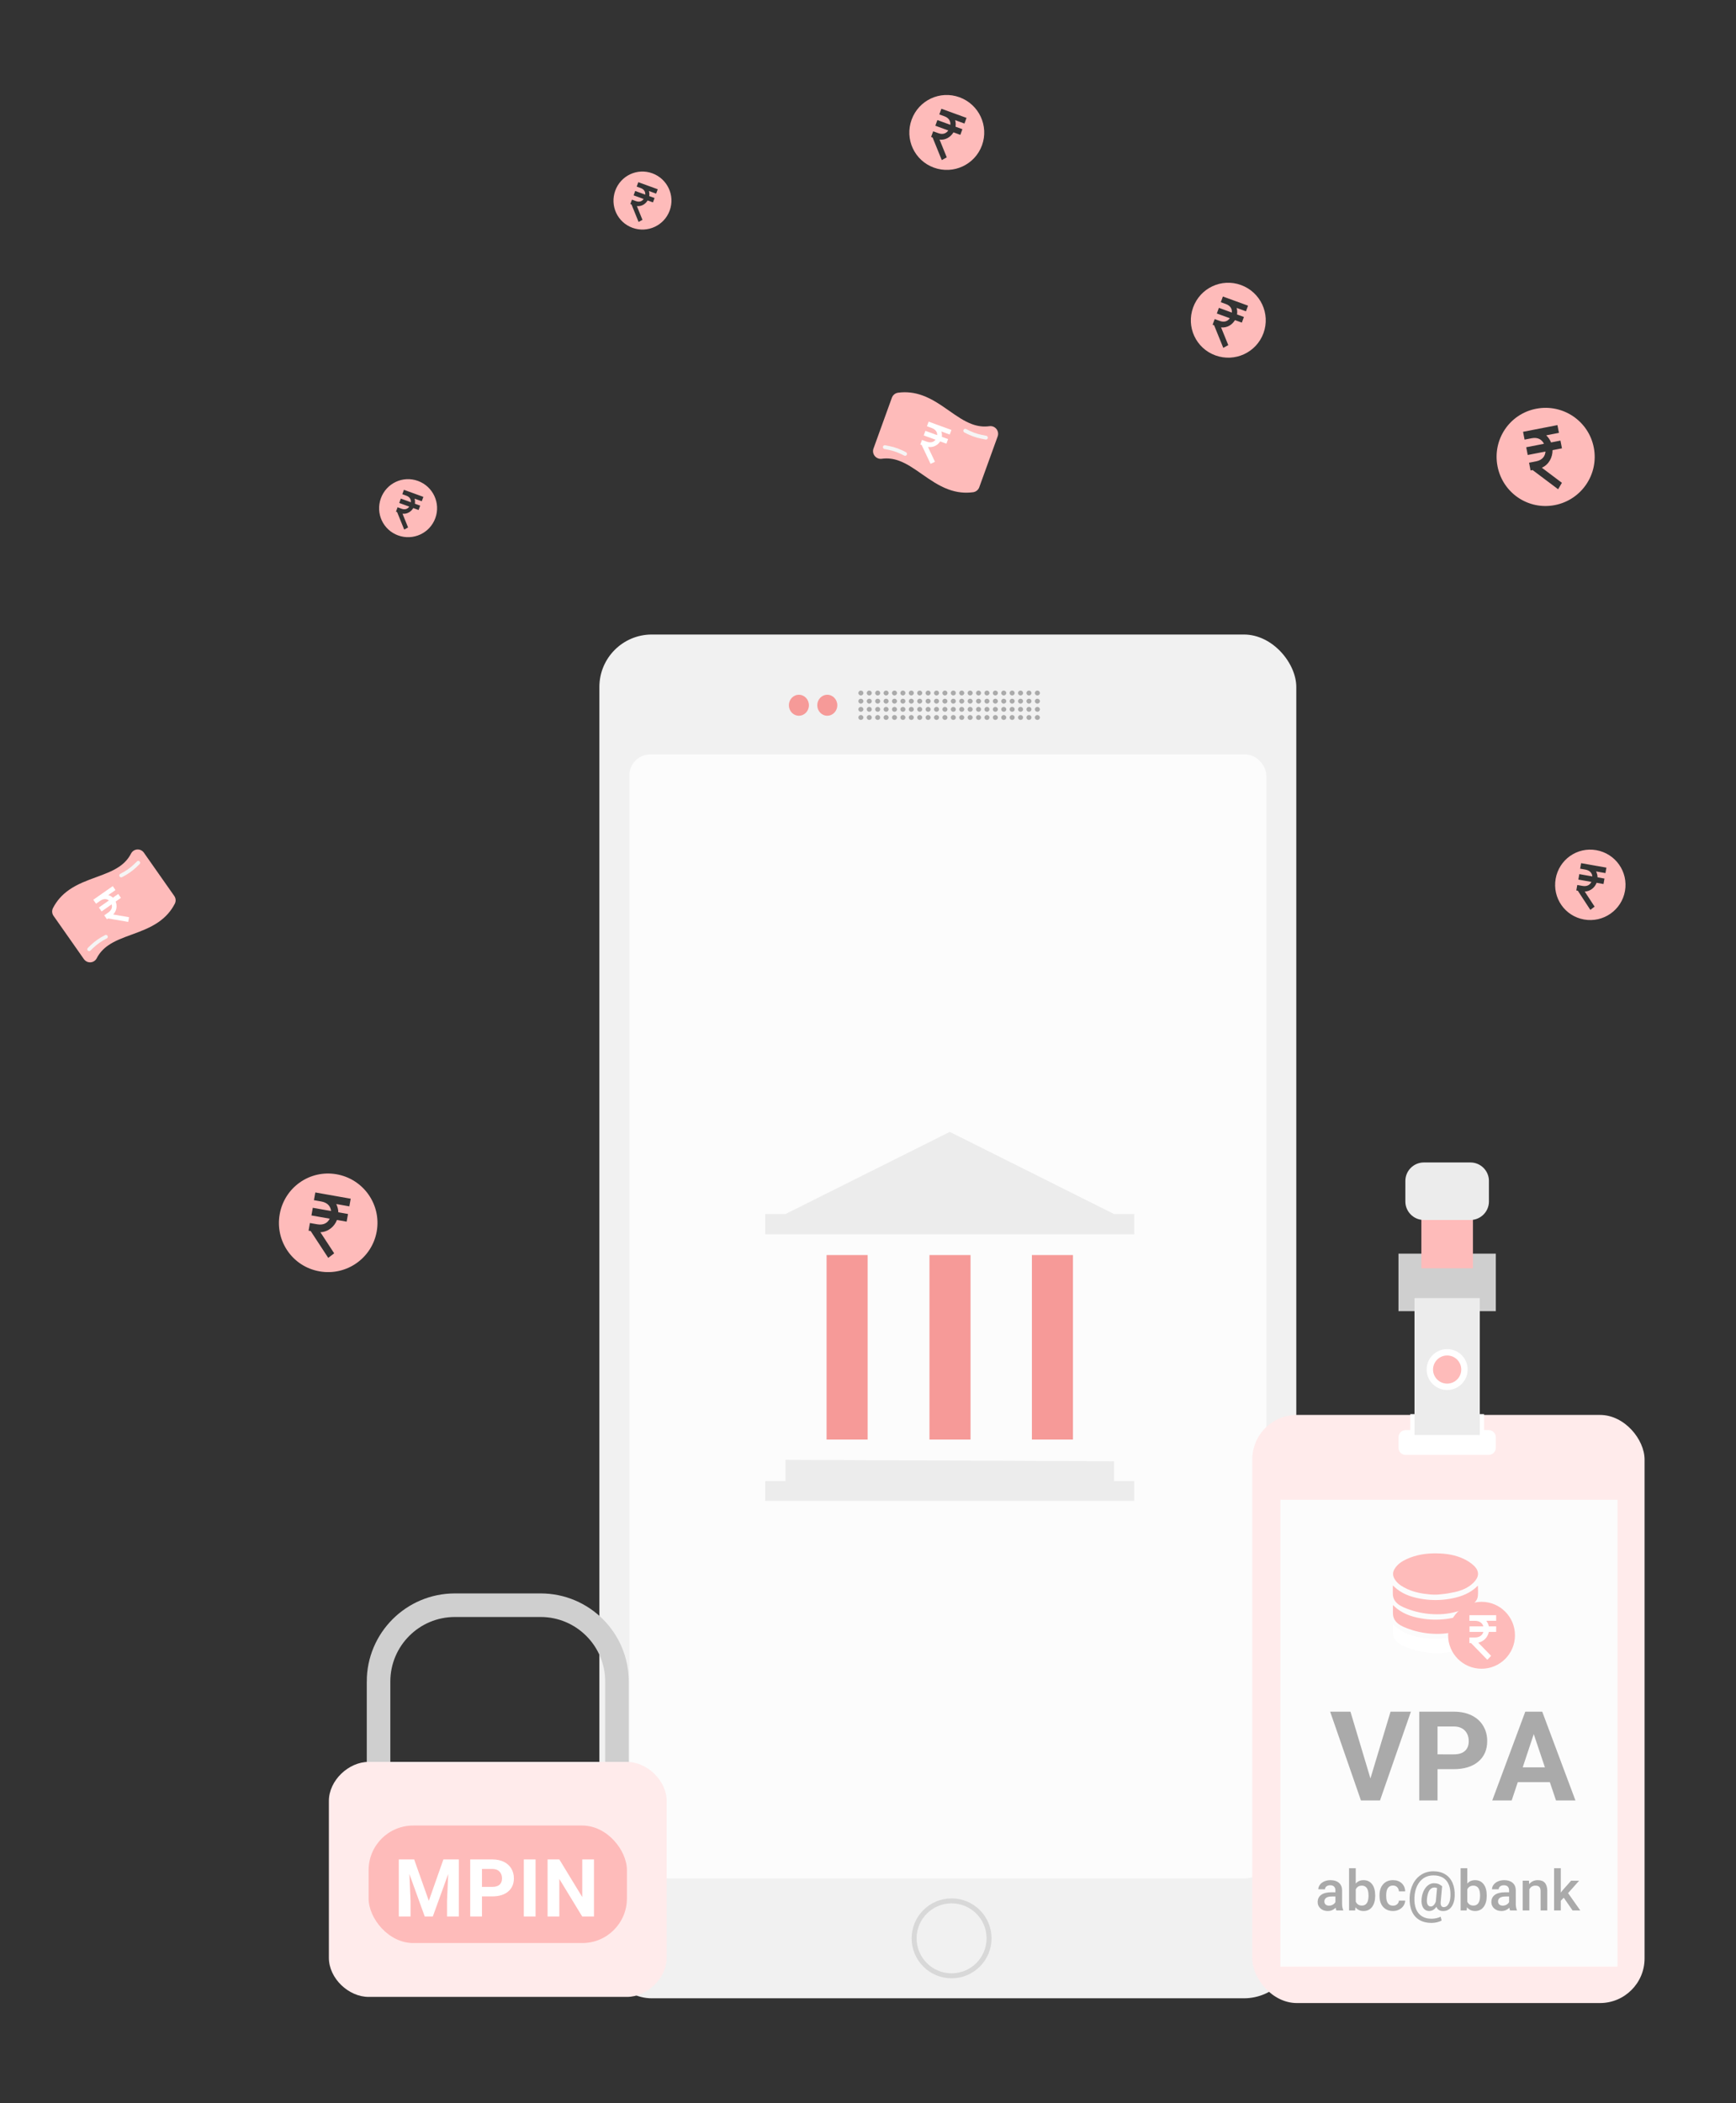 <svg width="370" height="448" viewBox="0 0 370 448" xmlns="http://www.w3.org/2000/svg"><rect x="0" y="0" width="370" height="448" fill="#333333" stroke="none"/><title>UPI Info Fig</title><g fill="none" fill-rule="evenodd"><g transform="translate(127.748 135.17)"><rect fill="#F1F1F1" fill-rule="nonzero" width="148.536" height="290.52" rx="11.172"/><ellipse stroke="#C1C1C1" stroke-width="1.06" opacity=".5" cx="75.067" cy="277.75" rx="7.986" ry="7.981"/><rect fill="#FCFCFC" fill-rule="nonzero" x="6.389" y="25.54" width="135.759" height="239.439" rx="4.469"/><path d="M48.573 17.303c-1.18 0-2.135-1-2.135-2.234 0-1.236.956-2.236 2.135-2.236 1.18 0 2.136 1 2.136 2.235 0 1.233-.957 2.233-2.137 2.233zm-6.05 0c-1.18 0-2.136-1-2.136-2.234 0-1.236.957-2.236 2.136-2.236 1.18 0 2.135 1 2.135 2.235 0 1.233-.956 2.233-2.135 2.233z" fill="#F69A98" fill-rule="nonzero"/></g><g fill-rule="nonzero"><path fill="#ECECEC" d="M237.437 258.614l-35.01-17.49-35.007 17.49h-4.327v4.324h78.67v-4.324"/><path fill="#F69A98" d="M198.102 267.36h8.752v39.306h-8.752zM219.933 267.36h8.752v39.306h-8.752zM176.172 267.36h8.752v39.306h-8.752z"/><path fill="#ECECEC" d="M237.437 311.284l-70.017-.295v4.52h-4.327v4.225H241.764v-4.226h-4.327"/></g><path d="M183.482 153.367c-.297 0-.538-.234-.538-.522 0-.288.24-.52.538-.52.296 0 .537.232.537.52 0 .288-.242.522-.538.522zm1.79 0c-.296 0-.537-.234-.537-.522 0-.288.24-.52.538-.52.297 0 .537.232.537.52 0 .288-.24.522-.537.522zm-1.79-1.74c-.297 0-.538-.232-.538-.52 0-.288.24-.52.538-.52.296 0 .537.232.537.52 0 .288-.242.52-.538.52zm1.79 0c-.296 0-.537-.232-.537-.52 0-.288.24-.52.538-.52.297 0 .537.232.537.52 0 .288-.24.52-.537.52zm-1.79-1.737c-.297 0-.538-.233-.538-.52 0-.29.24-.523.538-.523.296 0 .537.234.537.522 0 .287-.242.52-.538.52zm1.79 0c-.296 0-.537-.233-.537-.52 0-.29.24-.523.538-.523.297 0 .537.234.537.522 0 .287-.24.52-.537.52zm-1.79-1.738c-.297 0-.538-.233-.538-.52 0-.29.24-.523.538-.523.296 0 .537.233.537.52 0 .29-.242.522-.538.522zm1.79 0c-.296 0-.537-.233-.537-.52 0-.29.24-.523.538-.523.297 0 .537.233.537.52 0 .29-.24.522-.537.522zm1.792 5.215c-.297 0-.537-.234-.537-.522 0-.288.24-.52.537-.52.297 0 .537.232.537.52 0 .288-.24.522-.536.522zm1.79 0c-.296 0-.536-.234-.536-.522 0-.288.24-.52.537-.52.297 0 .538.232.538.52 0 .288-.24.522-.538.522zm-1.79-1.74c-.297 0-.537-.232-.537-.52 0-.288.24-.52.537-.52.297 0 .537.232.537.52 0 .288-.24.52-.536.52zm1.79 0c-.296 0-.536-.232-.536-.52 0-.288.24-.52.537-.52.297 0 .538.232.538.52 0 .288-.24.52-.538.52zm-1.79-1.737c-.297 0-.537-.233-.537-.52 0-.29.24-.523.537-.523.297 0 .537.234.537.522 0 .287-.24.52-.536.52zm1.79 0c-.296 0-.536-.233-.536-.52 0-.29.24-.523.537-.523.297 0 .538.234.538.522 0 .287-.24.52-.538.52zm-1.79-1.738c-.297 0-.537-.233-.537-.52 0-.29.24-.523.537-.523.297 0 .537.233.537.52 0 .29-.24.522-.536.522zm1.79 0c-.296 0-.536-.233-.536-.52 0-.29.24-.523.537-.523.297 0 .538.233.538.52 0 .29-.24.522-.538.522zm1.792 5.215c-.296 0-.537-.234-.537-.522 0-.288.24-.52.536-.52.297 0 .538.232.538.52 0 .288-.24.522-.538.522zm1.792 0c-.297 0-.538-.234-.538-.522 0-.288.24-.52.538-.52.296 0 .537.232.537.52 0 .288-.24.522-.537.522zm-1.792-1.74c-.296 0-.537-.232-.537-.52 0-.288.24-.52.536-.52.297 0 .538.232.538.52 0 .288-.24.52-.538.52zm1.792 0c-.297 0-.538-.232-.538-.52 0-.288.24-.52.538-.52.296 0 .537.232.537.52 0 .288-.24.52-.537.52zm-1.792-1.737c-.296 0-.537-.233-.537-.52 0-.29.24-.523.536-.523.297 0 .538.234.538.522 0 .287-.24.52-.538.52zm1.792 0c-.297 0-.538-.233-.538-.52 0-.29.24-.523.538-.523.296 0 .537.234.537.522 0 .287-.24.52-.537.52zm-1.792-1.738c-.296 0-.537-.233-.537-.52 0-.29.24-.523.536-.523.297 0 .538.233.538.52 0 .29-.24.522-.538.522zm1.792 0c-.297 0-.538-.233-.538-.52 0-.29.24-.523.538-.523.296 0 .537.233.537.52 0 .29-.24.522-.537.522zm1.79 5.215c-.296 0-.536-.234-.536-.522 0-.288.24-.52.537-.52.296 0 .536.232.536.52 0 .288-.24.522-.537.522zm1.792 0c-.297 0-.537-.234-.537-.522 0-.288.24-.52.537-.52.297 0 .537.232.537.52 0 .288-.24.522-.537.522zm-1.79-1.74c-.298 0-.538-.232-.538-.52 0-.288.24-.52.537-.52.296 0 .536.232.536.52 0 .288-.24.52-.537.52zm1.79 0c-.297 0-.537-.232-.537-.52 0-.288.24-.52.537-.52.297 0 .537.232.537.52 0 .288-.24.52-.537.52zm-1.79-1.737c-.298 0-.538-.233-.538-.52 0-.29.24-.523.537-.523.296 0 .536.234.536.522 0 .287-.24.52-.537.52zm1.79 0c-.297 0-.537-.233-.537-.52 0-.29.24-.523.537-.523.297 0 .537.234.537.522 0 .287-.24.52-.537.52zm-1.79-1.738c-.298 0-.538-.233-.538-.52 0-.29.24-.523.537-.523.296 0 .536.233.536.52 0 .29-.24.522-.537.522zm1.79 0c-.297 0-.537-.233-.537-.52 0-.29.24-.523.537-.523.297 0 .537.233.537.52 0 .29-.24.522-.537.522zm1.79 5.215c-.295 0-.536-.234-.536-.522 0-.288.24-.52.537-.52.298 0 .54.232.54.52 0 .288-.242.522-.54.522zm1.793 0c-.297 0-.538-.234-.538-.522 0-.288.24-.52.538-.52.296 0 .537.232.537.52 0 .288-.24.522-.537.522zm-1.792-1.74c-.295 0-.536-.232-.536-.52 0-.288.24-.52.537-.52.298 0 .54.232.54.52 0 .288-.242.52-.54.52zm1.793 0c-.297 0-.538-.232-.538-.52 0-.288.24-.52.538-.52.296 0 .537.232.537.52 0 .288-.24.52-.537.52zm-1.792-1.737c-.295 0-.536-.233-.536-.52 0-.29.24-.523.537-.523.298 0 .54.234.54.522 0 .287-.242.52-.54.52zm1.793 0c-.297 0-.538-.233-.538-.52 0-.29.24-.523.538-.523.296 0 .537.234.537.522 0 .287-.24.52-.537.52zm-1.792-1.738c-.295 0-.536-.233-.536-.52 0-.29.24-.523.537-.523.298 0 .54.233.54.52 0 .29-.242.522-.54.522zm1.793 0c-.297 0-.538-.233-.538-.52 0-.29.24-.523.538-.523.296 0 .537.233.537.52 0 .29-.24.522-.537.522zm1.79 5.215c-.296 0-.537-.234-.537-.522 0-.288.24-.52.538-.52.297 0 .537.232.537.52 0 .288-.24.522-.536.522zm1.792 0c-.297 0-.537-.234-.537-.522 0-.288.24-.52.537-.52.297 0 .537.232.537.52 0 .288-.24.522-.537.522zm-1.79-1.74c-.298 0-.54-.232-.54-.52 0-.288.242-.52.54-.52.296 0 .536.232.536.52 0 .288-.24.52-.536.52zm1.79 0c-.297 0-.537-.232-.537-.52 0-.288.24-.52.537-.52.297 0 .537.232.537.52 0 .288-.24.52-.537.52zm-1.79-1.737c-.298 0-.54-.233-.54-.52 0-.29.242-.523.54-.523.296 0 .536.234.536.522 0 .287-.24.52-.536.52zm1.79 0c-.297 0-.537-.233-.537-.52 0-.29.24-.523.537-.523.297 0 .537.234.537.522 0 .287-.24.52-.537.52zm-1.79-1.738c-.298 0-.54-.233-.54-.52 0-.29.242-.523.54-.523.296 0 .536.233.536.52 0 .29-.24.522-.536.522zm1.79 0c-.297 0-.537-.233-.537-.52 0-.29.24-.523.537-.523.297 0 .537.233.537.52 0 .29-.24.522-.537.522zm1.79 5.215c-.296 0-.536-.234-.536-.522 0-.288.24-.52.536-.52.297 0 .538.232.538.52 0 .288-.24.522-.538.522zm1.792 0c-.296 0-.537-.234-.537-.522 0-.288.24-.52.537-.52.297 0 .538.232.538.52 0 .288-.24.522-.538.522zm-1.79-1.74c-.298 0-.538-.232-.538-.52 0-.288.24-.52.536-.52.297 0 .538.232.538.52 0 .288-.24.52-.538.52zm1.79 0c-.296 0-.537-.232-.537-.52 0-.288.24-.52.537-.52.297 0 .538.232.538.52 0 .288-.24.52-.538.52zm-1.79-1.737c-.298 0-.538-.233-.538-.52 0-.29.24-.523.536-.523.297 0 .538.234.538.522 0 .287-.24.52-.538.52zm1.79 0c-.296 0-.537-.233-.537-.52 0-.29.24-.523.537-.523.297 0 .538.234.538.522 0 .287-.24.52-.538.52zm-1.79-1.738c-.298 0-.538-.233-.538-.52 0-.29.24-.523.536-.523.297 0 .538.233.538.52 0 .29-.24.522-.538.522zm1.79 0c-.296 0-.537-.233-.537-.52 0-.29.24-.523.537-.523.297 0 .538.233.538.52 0 .29-.24.522-.538.522zm1.792 5.215c-.298 0-.54-.234-.54-.522 0-.288.242-.52.54-.52.295 0 .536.232.536.52 0 .288-.24.522-.537.522zm1.79 0c-.297 0-.537-.234-.537-.522 0-.288.24-.52.537-.52.297 0 .537.232.537.52 0 .288-.24.522-.537.522zm-1.79-1.74c-.298 0-.54-.232-.54-.52 0-.288.242-.52.54-.52.295 0 .536.232.536.52 0 .288-.24.52-.537.52zm1.79 0c-.297 0-.537-.232-.537-.52 0-.288.24-.52.537-.52.297 0 .537.232.537.52 0 .288-.24.52-.537.52zm-1.79-1.737c-.298 0-.54-.233-.54-.52 0-.29.242-.523.54-.523.295 0 .536.234.536.522 0 .287-.24.52-.537.52zm1.79 0c-.297 0-.537-.233-.537-.52 0-.29.24-.523.537-.523.297 0 .537.234.537.522 0 .287-.24.52-.537.52zm-1.79-1.738c-.298 0-.54-.233-.54-.52 0-.29.242-.523.54-.523.295 0 .536.233.536.52 0 .29-.24.522-.537.522zm1.79 0c-.297 0-.537-.233-.537-.52 0-.29.24-.523.537-.523.297 0 .537.233.537.52 0 .29-.24.522-.537.522zm1.79 5.215c-.296 0-.536-.234-.536-.522 0-.288.24-.52.537-.52.298 0 .54.232.54.52 0 .288-.242.522-.54.522zm1.792 0c-.296 0-.537-.234-.537-.522 0-.288.24-.52.537-.52.297 0 .538.232.538.52 0 .288-.24.522-.538.522zm-1.79-1.74c-.298 0-.538-.232-.538-.52 0-.288.24-.52.537-.52.298 0 .54.232.54.52 0 .288-.242.52-.54.52zm1.79 0c-.296 0-.537-.232-.537-.52 0-.288.24-.52.537-.52.297 0 .538.232.538.52 0 .288-.24.52-.538.52zm-1.79-1.737c-.298 0-.538-.233-.538-.52 0-.29.24-.523.537-.523.298 0 .54.234.54.522 0 .287-.242.52-.54.52zm1.79 0c-.296 0-.537-.233-.537-.52 0-.29.24-.523.537-.523.297 0 .538.234.538.522 0 .287-.24.52-.538.52zm-1.79-1.738c-.298 0-.538-.233-.538-.52 0-.29.24-.523.537-.523.298 0 .54.233.54.52 0 .29-.242.522-.54.522zm1.79 0c-.296 0-.537-.233-.537-.52 0-.29.24-.523.537-.523.297 0 .538.233.538.52 0 .29-.24.522-.538.522zm1.792 5.215c-.297 0-.538-.234-.538-.522 0-.288.24-.52.538-.52.296 0 .537.232.537.52 0 .288-.24.522-.536.522zm1.79 0c-.296 0-.537-.234-.537-.522 0-.288.24-.52.538-.52.297 0 .537.232.537.52 0 .288-.24.522-.537.522zm-1.79-1.74c-.297 0-.538-.232-.538-.52 0-.288.24-.52.538-.52.296 0 .537.232.537.52 0 .288-.24.52-.536.52zm1.79 0c-.296 0-.537-.232-.537-.52 0-.288.24-.52.538-.52.297 0 .537.232.537.52 0 .288-.24.52-.537.52zm-1.79-1.737c-.297 0-.538-.233-.538-.52 0-.29.24-.523.538-.523.296 0 .537.234.537.522 0 .287-.24.52-.536.52zm1.79 0c-.296 0-.537-.233-.537-.52 0-.29.24-.523.538-.523.297 0 .537.234.537.522 0 .287-.24.52-.537.52zm-1.79-1.738c-.297 0-.538-.233-.538-.52 0-.29.24-.523.538-.523.296 0 .537.233.537.52 0 .29-.24.522-.536.522zm1.79 0c-.296 0-.537-.233-.537-.52 0-.29.24-.523.538-.523.297 0 .537.233.537.52 0 .29-.24.522-.537.522zm1.792 5.215c-.297 0-.537-.234-.537-.522 0-.288.24-.52.536-.52.297 0 .537.232.537.52 0 .288-.24.522-.537.522zm1.79 0c-.295 0-.536-.234-.536-.522 0-.288.24-.52.537-.52.297 0 .538.232.538.52 0 .288-.24.522-.538.522zm-1.79-1.74c-.297 0-.537-.232-.537-.52 0-.288.24-.52.536-.52.297 0 .537.232.537.52 0 .288-.24.52-.537.52zm1.79 0c-.295 0-.536-.232-.536-.52 0-.288.24-.52.537-.52.297 0 .538.232.538.52 0 .288-.24.52-.538.52zm-1.79-1.737c-.297 0-.537-.233-.537-.52 0-.29.24-.523.536-.523.297 0 .537.234.537.522 0 .287-.24.52-.537.52zm1.79 0c-.295 0-.536-.233-.536-.52 0-.29.24-.523.537-.523.297 0 .538.234.538.522 0 .287-.24.52-.538.52zm-1.79-1.738c-.297 0-.537-.233-.537-.52 0-.29.24-.523.536-.523.297 0 .537.233.537.52 0 .29-.24.522-.537.522zm1.79 0c-.295 0-.536-.233-.536-.52 0-.29.24-.523.537-.523.297 0 .538.233.538.52 0 .29-.24.522-.538.522z" fill-rule="nonzero" fill="#AAA"/><g fill-rule="nonzero"><path d="M327.402 87.076c5.685-1.106 11.186 2.592 12.288 8.26 1.102 5.672-2.613 11.157-8.3 12.263-5.686 1.104-11.115-2.598-12.22-8.275-1.102-5.675 2.545-11.144 8.232-12.25zm-2.753 4.902l.002.016-.034.007.32 1.65 1.508-.293c1.37-.267 2.203.327 2.63 1.183l-3.786.736.32 1.65 3.785-.736c-.072.953-.62 1.818-1.993 2.085l-.47.09-.007-.004-.004.01-1.026.198.32 1.65.434-.085 5.442 4.09.805-1.373-4.273-3.214c1.52-.685 2.283-2.215 2.278-3.74l2.005-.39-.32-1.648-2.005.39c-.23-.57-.585-1.084-1.026-1.512l2.71-.527-.32-1.65-7.295 1.418zM89.075 102.448c3.216 1.17 4.877 4.717 3.71 7.923-1.168 3.21-4.72 4.857-7.935 3.687-3.217-1.17-4.84-4.7-3.672-7.91 1.168-3.21 4.68-4.87 7.897-3.7zm-2.966 1.898l-.004.01-.02-.008-.34.933.854.31c.775.283 1.016.838.97 1.4l-2.14-.778-.34.933 2.14.78c-.326.46-.867.73-1.643.45l-.266-.098v-.005l-.005.002-.58-.21-.34.932.244.09 1.51 3.727.827-.45-1.186-2.93c.98.117 1.83-.426 2.293-1.2l1.133.413.34-.933-1.134-.412c.058-.358.034-.727-.06-1.077l1.533.557.34-.932-4.126-1.502zM139.028 36.918c3.216 1.17 4.877 4.718 3.71 7.924-1.168 3.208-4.72 4.856-7.935 3.686-3.218-1.17-4.84-4.7-3.672-7.91 1.17-3.21 4.68-4.87 7.898-3.7zm-2.966 1.9l-.003.008-.02-.007-.34.932.853.31c.775.282 1.016.837.97 1.4l-2.14-.78-.34.933 2.14.78c-.326.46-.867.732-1.643.45l-.266-.097-.002-.005-.005.002-.58-.21-.34.932.245.09 1.512 3.727.825-.45-1.186-2.93c.977.116 1.83-.426 2.29-1.2l1.135.413.34-.933-1.135-.412c.058-.36.034-.728-.06-1.08l1.533.56.34-.934-4.126-1.5zM204.497 20.72c4.156 1.514 6.303 6.094 4.797 10.234-1.508 4.142-6.097 6.268-10.253 4.755-4.156-1.514-6.255-6.07-4.746-10.215 1.508-4.144 6.045-6.287 10.203-4.774zm-3.832 2.45l-.005.013-.025-.01-.438 1.205 1.102.4c1 .366 1.313 1.082 1.255 1.81l-2.767-1.008-.438 1.204 2.766 1.007c-.422.596-1.12.946-2.124.58l-.344-.124-.002-.006-.006.003-.75-.273-.44 1.205.318.115 1.955 4.814 1.066-.582-1.535-3.78c1.264.148 2.365-.552 2.96-1.55l1.466.533.44-1.204-1.465-.533c.074-.463.043-.94-.077-1.392l1.98.72.44-1.203-5.333-1.94zM264.497 60.72c4.156 1.514 6.303 6.094 4.797 10.234-1.508 4.142-6.097 6.268-10.253 4.755-4.156-1.514-6.255-6.07-4.746-10.215 1.508-4.144 6.045-6.287 10.203-4.774zm-3.832 2.45l-.005.013-.025-.01-.438 1.205 1.102.4c1 .366 1.313 1.082 1.255 1.81l-2.767-1.008-.438 1.204 2.766 1.007c-.422.596-1.12.946-2.124.58l-.344-.124-.002-.006-.006.003-.75-.273-.44 1.205.318.115 1.955 4.814 1.066-.582-1.535-3.78c1.264.148 2.365-.552 2.96-1.55l1.466.533.44-1.204-1.465-.533c.074-.463.043-.94-.077-1.392l1.98.72.44-1.203-5.333-1.94zM340.23 181.11c4.092.72 6.827 4.612 6.108 8.692-.72 4.082-4.62 6.8-8.713 6.08-4.095-.722-6.78-4.598-6.06-8.684.72-4.085 4.57-6.81 8.664-6.088zm-3.216 2.77l-.002.012-.026-.004-.205 1.164 1.11.196c1.007.178 1.425.782 1.496 1.453l-2.783-.49-.205 1.165 2.783.49c-.295.608-.894 1.035-1.902.857l-.346-.06-.004-.007-.005.004-.754-.134-.207 1.165.32.057 2.674 4.084.905-.693-2.1-3.21c1.218-.057 2.136-.865 2.526-1.866l1.473.26.207-1.164-1.474-.26c-.01-.434-.122-.862-.313-1.256l1.992.35.205-1.163-5.363-.946zM71.74 250.153c5.73 1.01 9.56 6.458 8.552 12.17-1.008 5.715-6.468 9.522-12.198 8.51-5.732-1.01-9.492-6.436-8.483-12.156 1.01-5.718 6.398-9.534 12.13-8.524zm-4.5 3.88l-.004.016-.036-.007-.287 1.63 1.552.274c1.41.25 1.996 1.095 2.095 2.034l-3.896-.686-.288 1.63 3.896.688c-.413.85-1.252 1.447-2.664 1.198l-.484-.085-.005-.007-.008.005-1.057-.186-.287 1.63.446.08 3.745 5.716 1.266-.97-2.94-4.493c1.706-.082 2.99-1.213 3.536-2.615l2.063.364.288-1.632-2.063-.363c-.014-.608-.17-1.207-.44-1.76l2.79.493.288-1.63-7.51-1.325zM37.145 190.87l-6.48-9.23c-.32-.458-.86-.714-1.418-.677-.294.02-.572.12-.807.284-.21.147-.383.343-.504.576-.56 1.09-1.352 1.983-2.423 2.73-1.43 1-3.18 1.64-5.028 2.315-1.96.716-3.99 1.458-5.76 2.696-1.508 1.053-2.63 2.322-3.433 3.884-.27.528-.227 1.157.112 1.643l6.48 9.232c.322.458.86.714 1.42.676.293-.02.57-.12.806-.284.21-.146.383-.343.504-.577.56-1.09 1.353-1.983 2.425-2.73 1.43-1 3.176-1.638 5.026-2.313 1.96-.717 3.99-1.46 5.76-2.697 1.506-1.052 2.63-2.323 3.433-3.885.27-.526.224-1.16-.115-1.64z" fill="#FEBBBA"/><path d="M22.386 199.21c-.56.29-1.11.6-1.632.967-.502.35-.967.732-1.383 1.13l-.667.638.002.002c-.125.136-.145.344-.035.5.126.18.377.226.558.1.028-.02.052-.043.072-.068l.624-.6c.386-.37.82-.723 1.29-1.05.517-.362.986-.63 1.55-.92.015-.01.03-.016.045-.026.18-.126.224-.376.097-.556-.117-.17-.344-.216-.52-.12zM27.22 185.218c-.485.338-.996.63-1.52.9-.036.012-.07.026-.104.05-.182.128-.227.38-.1.562.124.177.367.223.55.107l.002.003c.557-.29 1.107-.604 1.63-.97.5-.35.965-.73 1.383-1.128l.668-.64v-.003c.16-.133.195-.367.074-.54-.128-.183-.38-.227-.56-.1-.035.024-.062.054-.087.085l-.648.62c-.387.373-.82.726-1.288 1.053z" fill="#F5F5F5"/><path d="M19.905 191.66l.005.008-.02.014.584.833.853-.597c.774-.543 1.423-.448 1.884-.09l-2.14 1.498.584.833 2.14-1.5c.18.557.048 1.2-.728 1.742l-.266.186h-.005v.005l-.58.406.582.832.245-.17 4.286.73.17-1-3.367-.577c.77-.82.876-1.896.515-2.75l1.133-.793-.583-.833-1.133.792c-.275-.255-.613-.44-.982-.554l1.53-1.072-.582-.833-4.123 2.887z" fill="#FFF"/><g><path d="M208.712 103.8l3.924-10.834c.194-.538.093-1.138-.266-1.584-.19-.235-.436-.41-.71-.51-.246-.09-.512-.12-.778-.084-1.24.17-2.45.03-3.704-.43-1.675-.613-3.234-1.7-4.883-2.853-1.75-1.224-3.558-2.487-5.632-3.246-1.765-.645-3.484-.842-5.26-.6-.6.083-1.102.49-1.31 1.058l-3.922 10.835c-.194.537-.093 1.138.266 1.584.19.234.436.41.71.51.247.09.513.12.78.083 1.24-.17 2.45-.03 3.705.43 1.675.614 3.232 1.702 4.882 2.856 1.75 1.22 3.56 2.485 5.632 3.243 1.763.645 3.484.84 5.262.598.598-.083 1.1-.49 1.306-1.057z" fill="#FEBBBA"/><path d="M193.086 96.327c-.57-.3-1.154-.576-1.766-.8-.588-.214-1.18-.38-1.757-.496l-.925-.184v.002c-.187-.025-.373.08-.44.265-.076.21.034.447.245.525.033.012.066.018.1.02l.865.172c.535.107 1.086.263 1.634.464.607.222 1.106.458 1.68.76.016.007.03.016.047.022.21.078.446-.03.522-.244.073-.197-.02-.414-.206-.505zM207.622 92.177c-.566-.208-1.11-.465-1.643-.746-.032-.02-.065-.043-.105-.056-.213-.078-.45.033-.527.246-.076.208.028.438.23.522v.004c.57.297 1.155.573 1.767.797.587.215 1.176.38 1.755.497l.927.183v-.002c.206.06.423-.05.497-.252.077-.214-.033-.45-.246-.528-.04-.014-.08-.02-.12-.023l-.9-.178c-.54-.108-1.088-.263-1.636-.463z" fill="#F5F5F5"/><path d="M197.946 89.83l-.004.01-.023-.01-.356.976 1 .364c.908.33 1.21.928 1.18 1.524l-2.51-.913-.354.977 2.51.913c-.36.476-.976.74-1.885.41l-.312-.113-.003-.005-.005.002-.68-.247-.355.975.287.105 1.9 4.016.937-.445-1.49-3.154c1.136.162 2.1-.38 2.603-1.18l1.33.483.354-.976-1.328-.483c.052-.378.01-.77-.112-1.146l1.796.655.355-.976-4.834-1.76z" fill="#FFF"/></g></g><g transform="translate(70 341.11)"><path d="M10.68 17.116C10.68 8.128 17.963.842 26.953.842h18.276c8.986 0 16.27 7.287 16.27 16.274v21.69c0 8.99-7.28 16.274-16.27 16.274H26.952c-8.986 0-16.27-7.286-16.27-16.273v-21.69z" stroke="#CFCFCF" stroke-width="5.023"/><path d="M72.086 75.94c0 4.424-4.23 8.345-8.47 8.345H8.564c-4.24 0-8.47-3.92-8.47-8.344V42.565c0-4.423 4.23-8.344 8.47-8.344h55.054c4.24 0 8.47 3.92 8.47 8.344V75.94z" fill="#FFEBEB" fill-rule="nonzero"/><rect fill="#FEBBBA" fill-rule="nonzero" x="8.563" y="47.779" width="55.053" height="25.033" rx="9.5"/><path d="M18.273 55l3.123 8.817L24.502 55h3.29v12.157h-2.514v-3.323l.25-5.736-3.28 9.06h-1.72l-3.274-9.052.25 5.728v3.323H15V55h3.273zm14.45 7.874v4.283h-2.506V55h4.742c.912 0 1.715.167 2.408.5.693.335 1.226.81 1.6 1.425.372.615.56 1.315.56 2.1 0 1.19-.41 2.13-1.225 2.818-.815.687-1.944 1.03-3.385 1.03h-2.196zm0-2.03h2.236c.662 0 1.167-.155 1.515-.467.348-.312.522-.757.522-1.336 0-.594-.176-1.076-.526-1.443-.35-.368-.834-.557-1.452-.568h-2.296v3.815zm11.425 6.313h-2.505V55h2.505v12.157zm12.444 0h-2.505l-4.876-8v8h-2.504V55h2.505l4.886 8.016V55h2.496v12.157z" fill="#FFF" fill-rule="nonzero"/></g><g transform="rotate(13 -904.027 1353.454)" fill-rule="nonzero"><rect fill="#FFEBEB" transform="rotate(-13 55.06 116.614)" x="13.253" y="53.972" width="83.612" height="125.284" rx="9.5"/><path fill="#FCFCFC" d="M10.14 81.24l70.007-16.164 22.374 96.912-70.007 16.163z"/><path d="M54.235 89.158c-.833 1.336-2.077 2.227-3.453 2.88-.878.42-1.78.794-2.71 1.1l-.714.24c-.17.04-.34.092-.51.132-.752.187-1.554.27-2.32.342-.966.096-1.942.09-2.904-.023-.554-.066-1.12-.18-1.657-.34-.89-.243-1.708-.62-2.357-1.317-.547-.594-.705-1.276-.445-2.043.37-1.127 1.144-1.936 2.048-2.632 1.765-1.36 3.786-2.16 5.95-2.62 1.993-.435 4.01-.593 6.017-.118.785.178 1.6.478 2.296.884 1.49.902 1.637 2.09.76 3.514z" fill="#FEBBBA"/><path d="M55.273 89.592c.177.766.42 1.487.495 2.223.148 1.446-1.31 2.586-2.342 3.348-3.096 2.292-7.497 3.12-11.26 2.686-1.747-.203-3.726-.514-4.185-2.536-.12-.532-.244-1.063-.386-1.68.392.216.693.406 1.014.555 1.953.91 4.023 1.002 6.12.818 1.815-.16 3.572-.595 5.256-1.292 1.77-.73 3.397-1.68 4.63-3.192.235-.288.43-.604.66-.932z" fill="#FEBBBA"/><path d="M56.235 93.655c.177.767.42 1.487.495 2.224.148 1.445-1.31 2.584-2.343 3.347-3.095 2.292-7.496 3.12-11.26 2.686-1.747-.202-3.725-.513-4.184-2.536l-.388-1.678c.392.214.694.404 1.015.553 1.953.91 4.023 1.003 6.12.82 1.814-.16 3.57-.596 5.256-1.293 1.77-.732 3.397-1.68 4.63-3.193.233-.287.43-.603.66-.932z" fill="#FEBBBA"/><path d="M57.154 97.635c.177.767.42 1.487.495 2.223.146 1.447-1.312 2.586-2.344 3.35-3.095 2.29-7.497 3.12-11.26 2.684-1.747-.202-3.725-.512-4.185-2.535-.12-.532-.244-1.063-.386-1.678.392.214.694.404 1.015.553 1.952.91 4.022 1.003 6.118.82 1.815-.16 3.572-.596 5.257-1.293 1.77-.732 3.396-1.682 4.63-3.193.233-.286.428-.604.66-.932z" fill="#FFF"/><g transform="rotate(-13 439.128 -171.614)"><ellipse fill="#FEBBBA" cx="7.126" cy="7.127" rx="7.126" ry="7.127"/><path d="M4.568 2.85v.013H4.54V4.05h1.175c1.065 0 1.603.525 1.797 1.177H4.568v1.188h2.944c-.193.652-.73 1.178-1.797 1.178H5.35l-.006-.004-.004.003h-.8V8.78h.338l3.484 3.574.803-.844L6.43 8.702c1.24-.27 2.035-1.23 2.253-2.287h1.56V5.227h-1.56c-.088-.428-.28-.832-.548-1.188h2.107V2.85H4.568z" fill="#FFF"/></g><path d="M42.193 134.766l.977-14.82 4.227-.977-2.162 19.906-3.96.915-10.646-16.95 4.213-.973 7.35 12.9zm13.49-5.14l1.5 6.492-3.798.877-4.254-18.426 7.19-1.66c1.383-.32 2.658-.348 3.826-.085 1.167.264 2.14.797 2.92 1.6.782.8 1.31 1.796 1.584 2.986.417 1.806.128 3.373-.868 4.7-.995 1.327-2.586 2.243-4.77 2.748l-3.33.768zm-.71-3.075l3.392-.782c1.004-.232 1.715-.645 2.133-1.24.418-.593.526-1.33.323-2.207-.207-.9-.64-1.57-1.3-2.004-.66-.434-1.462-.552-2.402-.352l-3.48.803 1.335 5.784zm24.656.387l-6.658 1.537-.39 4.09-4.036.93 2.605-20.01 3.52-.812 11.15 16.834-4.036.932-2.155-3.5zm-6.343-1.775l4.607-1.064-3.908-6.362-.7 7.426zM41.45 163.805c-.087-.104-.185-.284-.292-.54-.335.563-.823.918-1.462 1.066-.62.144-1.168.084-1.64-.18-.475-.263-.772-.656-.892-1.177-.152-.66-.025-1.22.383-1.685.408-.465 1.067-.803 1.976-1.013l.85-.196-.092-.407c-.073-.32-.222-.555-.445-.705-.223-.15-.518-.185-.883-.1-.316.073-.557.21-.722.416-.165.204-.22.428-.163.672l-1.388.32c-.08-.338-.04-.68.117-1.028.156-.347.408-.65.756-.905.348-.257.76-.44 1.235-.55.723-.167 1.342-.118 1.856.146.514.263.852.723 1.016 1.38l.643 2.785c.128.556.31.98.54 1.276l.024.098-1.416.327zm-1.754-.647c.274-.063.516-.19.727-.378.21-.19.352-.41.422-.663l-.27-1.165-.747.173c-.514.12-.88.297-1.097.536-.217.24-.288.523-.212.85.06.266.2.458.412.575.214.117.47.142.766.073zm9.112-4.24c.22.96.183 1.773-.114 2.44-.297.665-.82 1.085-1.57 1.258-.724.167-1.347.036-1.87-.392l.085.684-1.257.29-2.025-8.77 1.388-.32.735 3.186c.292-.565.776-.925 1.453-1.08.754-.175 1.41-.032 1.97.428.56.46.955 1.193 1.187 2.198l.018.08zm-1.415.202c-.155-.67-.39-1.145-.702-1.426-.312-.28-.694-.368-1.143-.265-.6.138-.963.498-1.085 1.08l.588 2.546c.37.48.86.65 1.464.51.434-.1.732-.34.893-.718.16-.378.17-.895.027-1.55l-.04-.178zm5.584.978c.346-.08.61-.247.792-.502.18-.254.245-.532.192-.832l1.307-.302c.073.388.036.774-.112 1.16-.148.384-.39.718-.73 1-.34.284-.733.477-1.178.58-.864.2-1.614.077-2.25-.365-.635-.443-1.066-1.157-1.294-2.143l-.033-.143c-.217-.94-.14-1.75.232-2.43.372-.682.992-1.123 1.86-1.323.735-.17 1.383-.094 1.944.228.56.32.933.828 1.116 1.52l-1.307.3c-.098-.35-.286-.613-.565-.79-.28-.175-.594-.223-.944-.142-.45.104-.757.346-.926.728-.168.383-.178.905-.03 1.568l.053.223c.154.67.39 1.142.708 1.416.318.273.705.357 1.162.252zm12.358-4.922c.174.962.113 1.767-.182 2.415-.296.648-.805 1.055-1.528 1.222-.69.16-1.218-.027-1.585-.56-.127.334-.303.603-.526.807-.224.203-.476.337-.758.403-.556.128-1.03-.003-1.423-.394-.393-.39-.643-.977-.75-1.758-.084-.634-.06-1.228.065-1.783.127-.555.344-1.01.652-1.37.31-.357.672-.584 1.09-.68.32-.075.612-.1.876-.077.264.024.59.123.98.297l.445 3.283c.103.77.407 1.097.913.98.388-.09.66-.37.812-.846.153-.474.164-1.045.034-1.712-.26-1.42-.78-2.432-1.56-3.038-.778-.606-1.777-.768-2.995-.487-.746.172-1.364.51-1.855 1.017-.49.506-.823 1.152-1 1.936-.175.784-.176 1.63-.002 2.54.167.93.46 1.694.876 2.298.418.604.94 1.015 1.566 1.236.627.22 1.334.24 2.12.057.32-.074.646-.19.977-.345.33-.157.603-.328.817-.514l.397.732c-.196.206-.48.4-.853.585-.372.186-.758.324-1.158.416-.968.223-1.845.21-2.632-.04-.787-.248-1.444-.72-1.97-1.417-.542-.722-.922-1.647-1.14-2.775-.194-1.054-.176-2.045.054-2.974.23-.928.66-1.708 1.286-2.337.626-.63 1.407-1.053 2.344-1.27.947-.218 1.81-.198 2.59.06.78.26 1.43.742 1.95 1.446.518.703.876 1.585 1.073 2.646zm-5.634 1.878c.07.53.207.912.41 1.147.203.237.458.32.767.248.205-.047.378-.182.52-.405.14-.223.23-.506.273-.848l-.393-2.874c-.207-.027-.4-.02-.58.02-.422.098-.72.376-.895.836-.174.46-.208 1.085-.1 1.878zm12.27-3.482c.222.96.184 1.772-.114 2.438-.297.666-.82 1.085-1.57 1.258-.723.167-1.347.037-1.87-.392l.085.684-1.255.29-2.025-8.77 1.388-.32.735 3.186c.29-.564.775-.924 1.453-1.08.753-.175 1.41-.032 1.97.43.558.46.954 1.19 1.186 2.196l.018.08zm-1.415.2c-.154-.67-.388-1.145-.702-1.425-.313-.28-.694-.37-1.143-.265-.602.14-.964.5-1.086 1.08l.588 2.547c.37.478.86.648 1.465.508.434-.1.73-.34.892-.717.16-.377.17-.894.026-1.55l-.04-.178zm6.967 1.706c-.09-.104-.186-.284-.293-.54-.337.562-.824.917-1.463 1.065-.62.143-1.168.083-1.642-.18-.473-.264-.77-.656-.89-1.178-.153-.658-.025-1.22.383-1.685.408-.465 1.066-.802 1.976-1.012l.85-.197-.093-.404c-.073-.32-.22-.555-.444-.706-.224-.15-.518-.184-.883-.1-.316.073-.557.212-.722.416-.164.205-.22.43-.163.673l-1.387.32c-.078-.34-.04-.683.117-1.03.157-.346.41-.648.757-.905.347-.256.76-.44 1.235-.55.722-.166 1.34-.118 1.854.146.514.266.853.726 1.017 1.38l.644 2.787c.128.556.31.982.54 1.277l.023.097-1.415.328zm-1.755-.648c.274-.063.516-.19.727-.378.21-.19.35-.41.42-.663l-.268-1.165-.747.172c-.515.12-.88.298-1.098.536-.218.24-.29.522-.213.85.06.266.198.457.41.575.215.117.47.14.767.072zm4.25-6.435l.205.704c.33-.658.865-1.073 1.608-1.244 1.286-.297 2.11.288 2.474 1.756l.942 4.082-1.387.32-.925-4.002c-.09-.392-.242-.662-.455-.812-.213-.15-.512-.18-.896-.09-.56.13-.918.478-1.075 1.048l1.014 4.396-1.388.32-1.426-6.177 1.308-.302zm8.037 1.86l-.47.777.465 2.015-1.388.32-2.025-8.77 1.388-.32 1.168 5.06.308-.643 1.264-2.32 1.667-.383-1.7 3.105 3.373 3.016-1.604.372-2.446-2.226z" fill="#AAA"/><g><path d="M26.813 34.764l17.226-3.977-2.145-9.286L24.67 25.48l2.143 9.286zm-1.188 1.672L45.84 31.77l-2.757-11.94-20.214 4.667 2.755 11.94z" fill="#CFCFCF"/><path d="M50.054 56.802l-.954.22-.767-3.323-15.335 3.54.767 3.323-.954.22c-.82.19-1.332 1.006-1.143 1.824l.503 2.18c.19.817 1.007 1.326 1.828 1.137l17.242-3.98c.82-.19 1.333-1.007 1.144-1.825l-.503-2.18c-.188-.817-1.006-1.327-1.826-1.138" fill="#FFF"/><path fill="#ECECEC" d="M34.887 61.378l13.56-3.13-6.562-28.427-13.56 3.13"/><path fill="#FEBBBA" d="M28.32 26.432l10.712-2.473-4.004-17.34-10.71 2.472"/><path d="M23.767 4.35l9.677-2.234c2.11-.487 4.236.836 4.722 2.94l.99 4.287c.485 2.104-.845 4.224-2.956 4.712l-9.677 2.234c-2.11.486-4.236-.837-4.722-2.94l-.988-4.287c-.486-2.105.844-4.226 2.955-4.713" fill="#ECECEC"/><path d="M34.27 47.2c-.54-2.344.927-4.685 3.28-5.228 2.35-.543 4.697.918 5.238 3.263.542 2.345-.926 4.686-3.278 5.23-2.352.542-4.698-.92-5.24-3.264" fill="#FFF"/><path d="M35.6 46.894c-.37-1.612.638-3.222 2.256-3.595 1.617-.374 3.23.63 3.602 2.242.372 1.612-.637 3.222-2.254 3.596-1.618.373-3.23-.632-3.603-2.244" fill="#FEBBBA"/></g></g></g></svg>